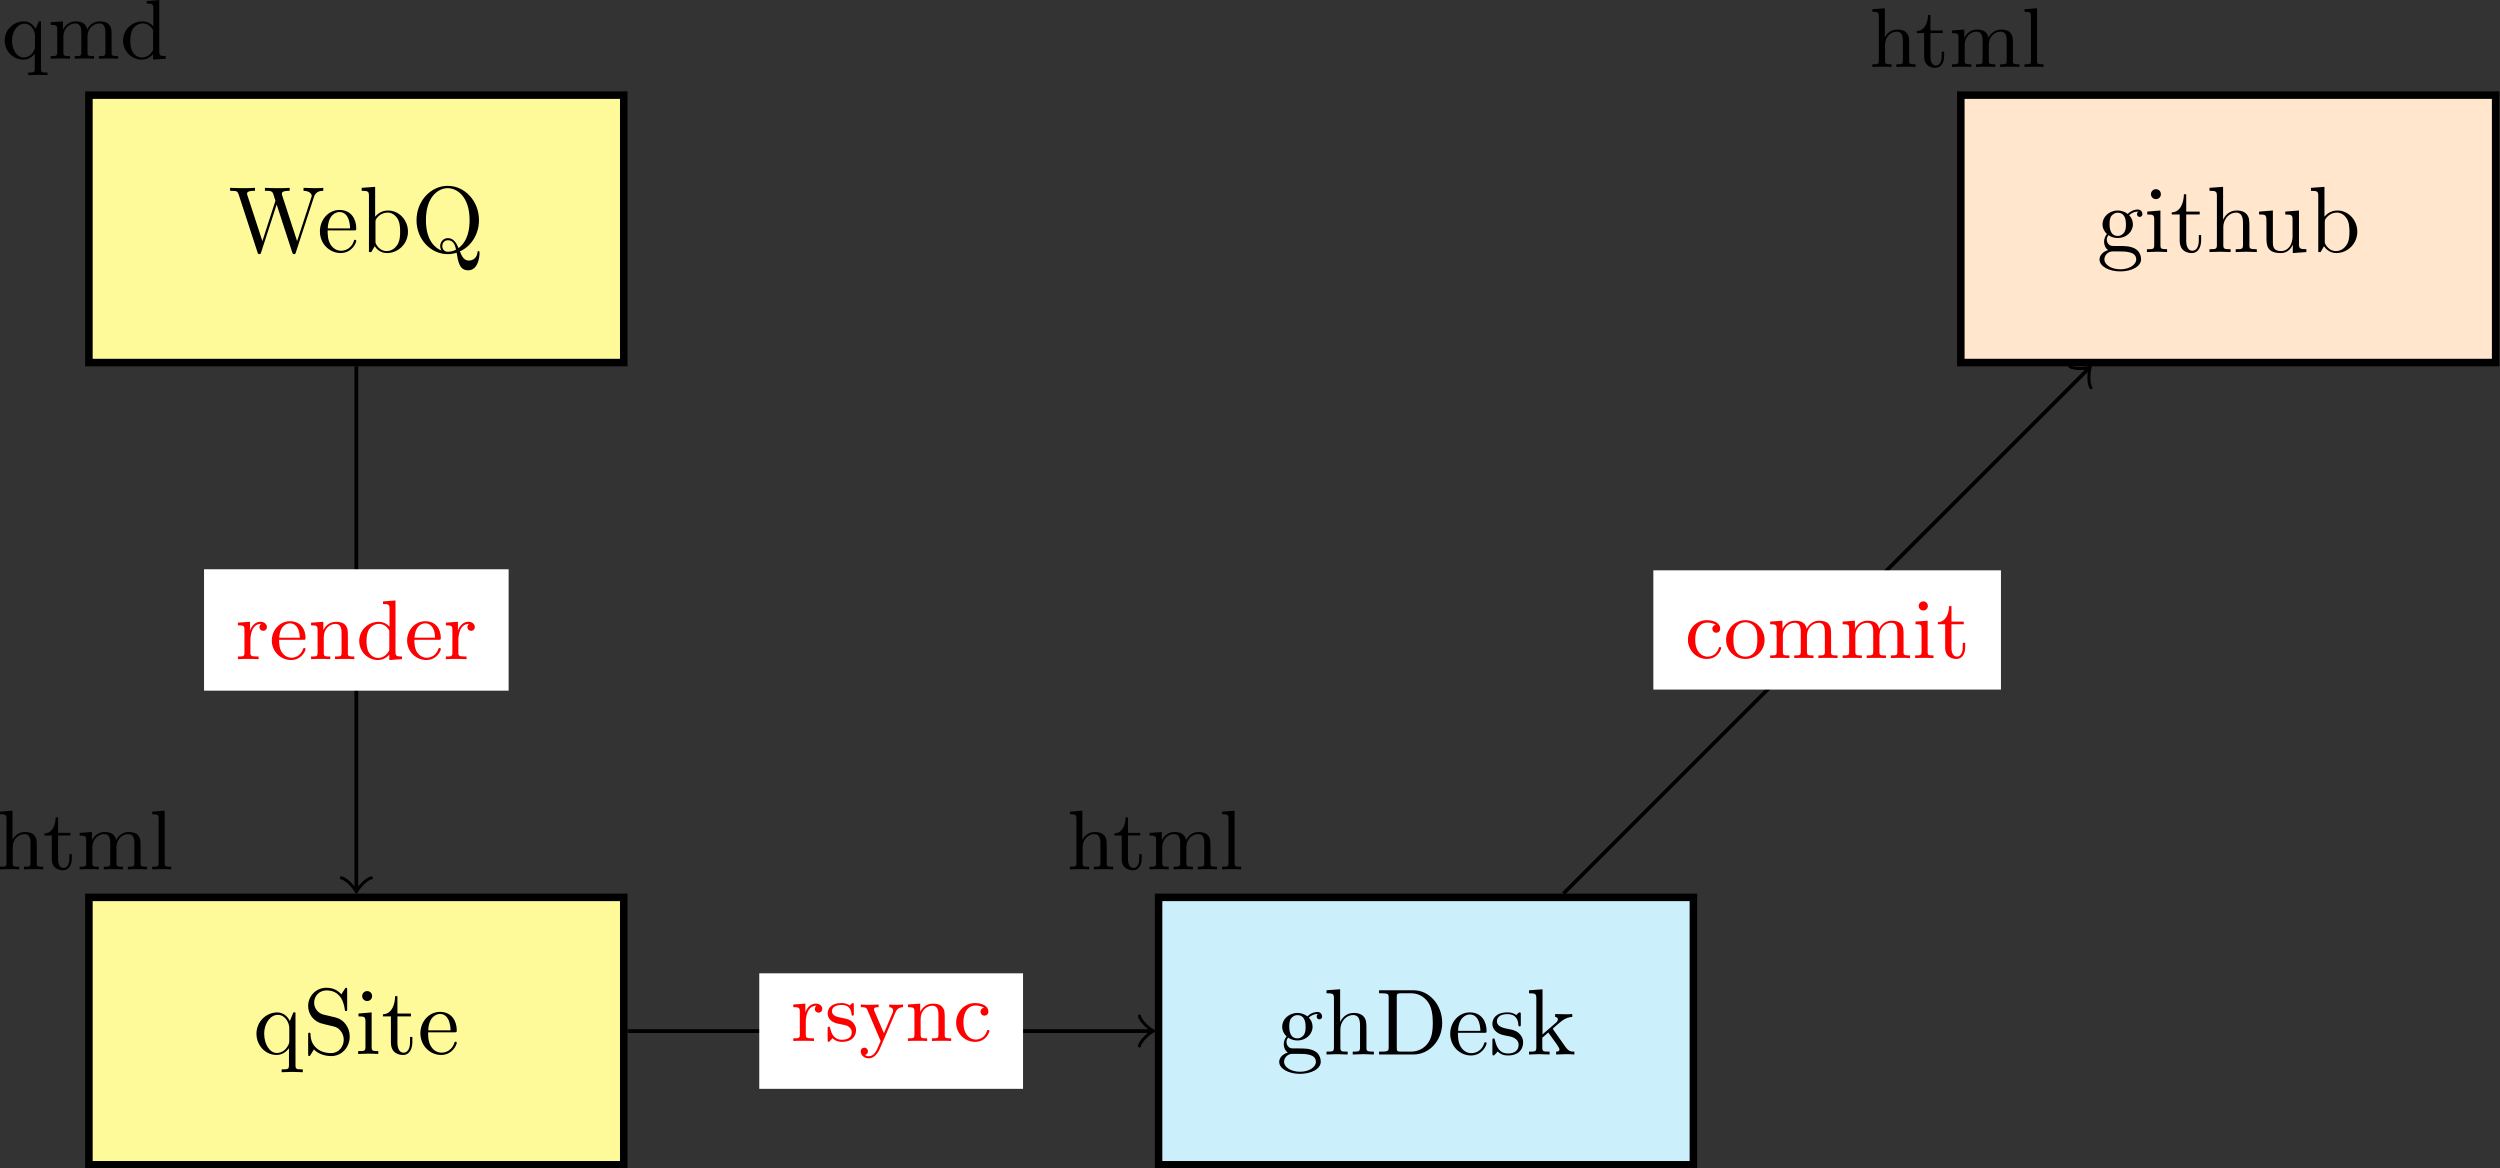 <?xml version="1.0" encoding="UTF-8" standalone="no"?>
<!-- Created with Inkscape (http://www.inkscape.org/) -->

<svg
   version="1.1"
   id="svg1"
   width="353.257"
   height="165.11"
   viewBox="0 0 353.257 165.11"
   xmlns="http://www.w3.org/2000/svg"
   xmlns:svg="http://www.w3.org/2000/svg">
  <rect x="0" y="0" width="353.257" height="165.11" fill="#333333" stroke="none"/>
  <defs
     id="defs1" />
  <g
     id="g1"
     transform="translate(-4.852,-4.434)">
    <path
       id="path1"
       d="m 0,113.387 h 56.694 v 28.347 H 0 Z"
       style="fill:#fffa99;fill-opacity:1;fill-rule:nonzero;stroke:#000000;stroke-width:0.797;stroke-linecap:butt;stroke-linejoin:miter;stroke-miterlimit:10;stroke-dasharray:none;stroke-opacity:1"
       transform="matrix(1.333,0,0,-1.333,17.416,206.808)" />
    <path
       id="path2"
       d="m 9.059,-5.824 c 0.176,-0.574 0.609,-0.668 0.996,-0.668 v -0.316 c -0.305,0.023 -0.609,0.035 -0.914,0.035 -0.281,0 -0.926,-0.023 -1.184,-0.035 v 0.316 c 0.668,0.012 0.867,0.34 0.867,0.527 0,0.059 -0.023,0.141 -0.047,0.199 l -1.5,4.605 -1.594,-4.887 c 0,-0.035 -0.023,-0.094 -0.023,-0.152 0,-0.293 0.574,-0.293 0.832,-0.293 v -0.316 c -0.352,0.035 -1.031,0.035 -1.406,0.035 -0.387,0 -0.809,-0.023 -1.219,-0.035 v 0.316 c 0.562,0 0.773,0 0.891,0.352 l 0.223,0.703 -1.383,4.277 -1.605,-4.91 c -0.012,-0.023 -0.023,-0.094 -0.023,-0.129 0,-0.293 0.586,-0.293 0.844,-0.293 v -0.316 c -0.363,0.035 -1.043,0.035 -1.418,0.035 -0.375,0 -0.809,-0.023 -1.219,-0.035 v 0.316 c 0.75,0 0.785,0.047 0.914,0.41 l 1.992,6.117 c 0.023,0.082 0.059,0.188 0.188,0.188 0.141,0 0.152,-0.07 0.199,-0.199 l 1.641,-5.063 1.652,5.074 c 0.035,0.082 0.059,0.188 0.188,0.188 0.141,0 0.164,-0.07 0.199,-0.199 z m 1.468,3.316 c 0.059,-1.488 0.902,-1.734 1.242,-1.734 1.02,0 1.125,1.348 1.125,1.734 z m -0.012,0.211 h 2.789 c 0.211,0 0.246,0 0.246,-0.211 0,-0.984 -0.539,-1.957 -1.781,-1.957 -1.16,0 -2.074,1.031 -2.074,2.273 0,1.336 1.043,2.297 2.191,2.297 1.219,0 1.664,-1.102 1.664,-1.289 0,-0.105 -0.082,-0.117 -0.129,-0.117 -0.094,0 -0.117,0.059 -0.129,0.141 -0.352,1.02 -1.254,1.02 -1.348,1.02 -0.504,0 -0.902,-0.293 -1.125,-0.668 C 10.515,-1.289 10.515,-1.945 10.515,-2.297 Z m 5.036,-1.453 v -3.164 l -1.43,0.105 v 0.316 c 0.691,0 0.773,0.07 0.773,0.551 V 8.59375e-5 h 0.246 c 0.012,-0.012 0.094,-0.152 0.363,-0.621 0.152,0.234 0.562,0.727 1.301,0.727 1.184,0 2.227,-0.973 2.227,-2.262 0,-1.266 -0.973,-2.25 -2.109,-2.25 -0.785,0 -1.207,0.469 -1.371,0.656 z m 0.035,2.613 v -2.051 c 0,-0.188 0,-0.199 0.105,-0.363 0.387,-0.551 0.938,-0.633 1.172,-0.633 0.457,0 0.809,0.258 1.055,0.633 0.258,0.41 0.281,0.984 0.281,1.395 0,0.363 -0.012,0.961 -0.305,1.406 -0.211,0.316 -0.586,0.645 -1.125,0.645 -0.445,0 -0.809,-0.246 -1.043,-0.609 C 15.587,-0.926 15.587,-0.961 15.587,-1.137 Z m 6.999,0.973 C 22.047,-0.363 20.933,-1.09 20.933,-3.375 c 0,-2.59 1.395,-3.398 2.309,-3.398 0.961,0 2.32,0.855 2.32,3.398 0,0.773 -0.117,2.18 -1.172,2.953 -0.223,-0.551 -0.539,-1.055 -1.125,-1.055 -0.516,0 -0.82,0.434 -0.82,0.844 0,0.27 0.129,0.457 0.141,0.469 z m 1.535,-0.094 c -0.328,0.188 -0.656,0.223 -0.867,0.223 -0.516,0 -0.586,-0.457 -0.586,-0.598 0,-0.293 0.199,-0.621 0.598,-0.621 0.527,0 0.75,0.422 0.855,0.996 z m 0.41,0.188 c 1.184,-0.527 2.027,-1.805 2.027,-3.305 0,-2.039 -1.5,-3.645 -3.316,-3.645 -1.781,0 -3.305,1.594 -3.305,3.645 0,2.016 1.5,3.598 3.316,3.598 0.305,0 0.656,-0.059 0.938,-0.152 0.152,0.949 0.293,1.863 1.219,1.863 1.02,0 1.207,-1.324 1.207,-1.828 0,-0.105 0,-0.211 -0.105,-0.211 -0.094,0 -0.105,0.07 -0.117,0.176 -0.059,0.539 -0.48,0.832 -0.902,0.832 -0.469,0 -0.715,-0.34 -0.961,-0.973 z m 0,0"
       style="fill:#000000;fill-opacity:1;fill-rule:nonzero;stroke:none"
       aria-label="WebQ"
       transform="matrix(1.333,0,0,1.333,37.132,40.051)" />
    <path
       id="path3"
       d="m 3.586,-3.176 c -0.422,-0.703 -0.938,-0.785 -1.242,-0.785 -1.066,0 -2.039,0.855 -2.039,2.039 0,1.137 0.914,2.016 1.969,2.016 0.375,0 0.832,-0.129 1.219,-0.621 V 1.055 c 0,0.41 -0.105,0.41 -0.691,0.41 v 0.27 c 0.422,-0.012 0.586,-0.023 1.02,-0.023 0.434,0 0.551,0.012 1.02,0.023 V 1.465 c -0.586,0 -0.691,0 -0.691,-0.41 v -5.016 H 3.926 Z m -0.07,1.934 c 0,0.164 0,0.199 -0.141,0.445 -0.223,0.387 -0.598,0.668 -1.066,0.668 -0.668,0 -1.23,-0.785 -1.23,-1.793 0,-1.043 0.633,-1.793 1.324,-1.793 0.703,0 1.113,0.75 1.113,1.242 z m 3.012,-1.078 c 0,-0.973 0.703,-1.418 1.242,-1.418 0.492,0 0.656,0.352 0.656,0.973 v 2.074 c 0,0.41 -0.105,0.41 -0.691,0.41 V -1.484375e-4 C 8.156,-0.024 8.32,-0.024 8.754,-0.024 c 0.434,0 0.551,0 1.02,0.023 V -0.281 c -0.586,0 -0.691,0 -0.691,-0.41 V -2.32 c 0,-0.973 0.703,-1.418 1.242,-1.418 0.492,0 0.656,0.352 0.656,0.973 v 2.074 c 0,0.41 -0.105,0.41 -0.691,0.41 V -1.484375e-4 C 10.711,-0.024 10.875,-0.024 11.309,-0.024 c 0.434,0 0.551,0 1.02,0.023 V -0.281 c -0.457,0 -0.68,0 -0.691,-0.27 V -2.274 c 0,-0.785 0,-1.031 -0.293,-1.371 -0.188,-0.211 -0.551,-0.316 -0.961,-0.316 -0.645,0 -1.078,0.375 -1.336,0.855 -0.105,-0.539 -0.469,-0.855 -1.219,-0.855 -0.715,0 -1.148,0.469 -1.348,0.879 v -0.879 l -1.301,0.094 v 0.281 c 0.609,0 0.691,0.059 0.691,0.504 v 2.391 c 0,0.41 -0.105,0.41 -0.691,0.41 V -1.484375e-4 C 5.602,-0.024 5.766,-0.024 6.199,-0.024 c 0.434,0 0.551,0 1.02,0.023 V -0.281 c -0.586,0 -0.691,0 -0.691,-0.41 z m 9.507,1.242 c 0,0.164 0,0.187 -0.141,0.375 -0.281,0.41 -0.691,0.574 -1.043,0.574 -0.387,0 -0.75,-0.211 -0.984,-0.586 -0.234,-0.387 -0.246,-0.914 -0.246,-1.207 0,-0.422 0.047,-0.891 0.281,-1.254 0.199,-0.281 0.562,-0.562 1.043,-0.562 0.375,0 0.738,0.188 0.973,0.527 0.117,0.141 0.117,0.152 0.117,0.328 z m 0.023,-2.355 c -0.047,-0.059 -0.445,-0.527 -1.148,-0.527 -1.102,0 -2.062,0.879 -2.062,2.039 0,1.113 0.902,2.016 1.969,2.016 0.645,0 1.055,-0.375 1.219,-0.574 V 0.094 L 17.382,-1.484375e-4 V -0.281 c -0.609,0 -0.691,-0.059 -0.691,-0.504 V -6.223 l -1.324,0.105 v 0.27 c 0.609,0 0.691,0.07 0.691,0.504 z m 0,0"
       style="fill:#000000;fill-opacity:1;fill-rule:nonzero;stroke:none"
       aria-label="qmd"
       transform="matrix(1.333,0,0,1.333,5.109,12.731)" />
    <path
       id="path4"
       d="M 0,28.347 H 56.694 V 56.694 H 0 Z"
       style="fill:#fffa99;fill-opacity:1;fill-rule:nonzero;stroke:#000000;stroke-width:0.797;stroke-linecap:butt;stroke-linejoin:miter;stroke-miterlimit:10;stroke-dasharray:none;stroke-opacity:1"
       transform="matrix(1.333,0,0,-1.333,17.416,206.808)" />
    <path
       id="path5"
       d="M 3.785,-0.609 V 1.172 c 0,0.457 -0.105,0.457 -0.773,0.457 v 0.305 c 0.34,-0.012 0.855,-0.035 1.113,-0.035 0.27,0 0.773,0.023 1.125,0.035 V 1.629 c -0.668,0 -0.773,0 -0.773,-0.457 v -5.578 H 4.253 l -0.375,0.914 c -0.129,-0.281 -0.539,-0.914 -1.336,-0.914 -1.16,0 -2.203,0.973 -2.203,2.262 0,1.242 0.961,2.25 2.121,2.25 0.691,0 1.102,-0.422 1.324,-0.715 z m 0.035,-2.145 v 1.395 c 0,0.328 -0.188,0.598 -0.398,0.844 -0.129,0.141 -0.457,0.41 -0.926,0.41 -0.727,0 -1.336,-0.891 -1.336,-2.039 0,-1.184 0.703,-2.004 1.441,-2.004 0.797,0 1.219,0.855 1.219,1.395 z M 8.739,-3.867 7.461,-4.171 c -0.621,-0.152 -1.008,-0.691 -1.008,-1.266 0,-0.703 0.539,-1.301 1.312,-1.301 1.664,0 1.887,1.629 1.945,2.074 0.012,0.059 0.012,0.117 0.117,0.117 0.129,0 0.129,-0.047 0.129,-0.234 v -2.004 c 0,-0.164 0,-0.234 -0.105,-0.234 -0.07,0 -0.082,0.012 -0.152,0.129 l -0.352,0.562 c -0.293,-0.281 -0.703,-0.691 -1.594,-0.691 -1.102,0 -1.934,0.879 -1.934,1.934 0,0.82 0.527,1.547 1.301,1.816 0.105,0.047 0.621,0.164 1.312,0.328 0.27,0.07 0.574,0.141 0.844,0.516 0.211,0.258 0.316,0.586 0.316,0.914 0,0.703 -0.504,1.418 -1.336,1.418 -0.293,0 -1.043,-0.047 -1.57,-0.539 C 6.102,-1.16 6.079,-1.804 6.067,-2.156 c -0.012,-0.105 -0.094,-0.105 -0.117,-0.105 -0.129,0 -0.129,0.07 -0.129,0.246 v 1.992 c 0,0.176 0,0.246 0.105,0.246 0.07,0 0.082,-0.023 0.152,-0.129 0,-0.012 0.023,-0.047 0.352,-0.574 0.316,0.34 0.949,0.703 1.84,0.703 1.16,0 1.957,-0.984 1.957,-2.074 0,-0.996 -0.656,-1.816 -1.488,-2.016 z m 3.812,-0.539 -1.395,0.117 v 0.305 c 0.656,0 0.738,0.059 0.738,0.551 v 2.672 c 0,0.457 -0.105,0.457 -0.773,0.457 V 4.609375e-4 C 11.437,-0.011 11.976,-0.035 12.222,-0.035 c 0.34,0 0.691,0.023 1.031,0.035 V -0.304 c -0.656,0 -0.703,-0.059 -0.703,-0.445 z m 0.047,-1.734 c 0,-0.316 -0.246,-0.527 -0.527,-0.527 -0.316,0 -0.527,0.27 -0.527,0.527 0,0.27 0.211,0.527 0.527,0.527 0.281,0 0.527,-0.199 0.527,-0.527 z m 2.687,2.156 h 1.43 V -4.289 H 15.284 V -6.128 H 15.038 c -0.012,0.82 -0.316,1.887 -1.289,1.922 v 0.223 h 0.844 v 2.754 c 0,1.219 0.926,1.336 1.289,1.336 0.703,0 0.984,-0.703 0.984,-1.336 v -0.574 h -0.246 v 0.551 c 0,0.738 -0.305,1.113 -0.668,1.113 -0.668,0 -0.668,-0.902 -0.668,-1.078 z m 3.264,1.477 c 0.059,-1.488 0.902,-1.734 1.242,-1.734 1.02,0 1.125,1.348 1.125,1.734 z m -0.012,0.211 h 2.789 c 0.211,0 0.246,0 0.246,-0.211 0,-0.984 -0.539,-1.957 -1.781,-1.957 -1.16,0 -2.074,1.031 -2.074,2.273 0,1.336 1.043,2.297 2.191,2.297 1.219,0 1.664,-1.102 1.664,-1.289 0,-0.105 -0.082,-0.117 -0.129,-0.117 -0.094,0 -0.117,0.059 -0.129,0.141 -0.352,1.02 -1.254,1.02 -1.348,1.02 -0.504,0 -0.902,-0.293 -1.125,-0.668 C 18.536,-1.289 18.536,-1.945 18.536,-2.296 Z m 0,0"
       style="fill:#000000;fill-opacity:1;fill-rule:nonzero;stroke:none"
       aria-label="qSite"
       transform="matrix(1.333,0,0,1.333,40.637,153.363)" />
    <path
       id="path6"
       d="m 1.642,-6.224 -1.324,0.105 v 0.27 c 0.609,0 0.691,0.07 0.691,0.504 v 4.652 c 0,0.41 -0.105,0.41 -0.691,0.41 V -9.921875e-4 C 0.74,-0.024 0.904,-0.024 1.337,-0.024 c 0.434,0 0.551,0 1.02,0.023 V -0.282 c -0.586,0 -0.691,0 -0.691,-0.41 V -2.321 c 0,-0.949 0.68,-1.418 1.242,-1.418 0.527,0 0.645,0.434 0.645,0.973 v 2.074 c 0,0.41 -0.094,0.41 -0.691,0.41 V -9.921875e-4 C 3.283,-0.024 3.458,-0.024 3.88,-0.024 c 0.434,0 0.551,0 1.02,0.023 V -0.282 c -0.457,0 -0.68,0 -0.68,-0.27 V -2.274 c 0,-0.75 0,-1.008 -0.258,-1.324 -0.199,-0.246 -0.551,-0.363 -0.996,-0.363 -0.598,0 -1.043,0.316 -1.312,0.809 h -0.012 z m 6.135,2.637 v -0.281 H 6.476 v -1.641 H 6.218 c 0,0.75 -0.316,1.676 -1.184,1.699 v 0.223 h 0.773 v 2.473 c 0,1.008 0.727,1.207 1.207,1.207 0.598,0 0.914,-0.574 0.914,-1.207 V -1.618 H 7.671 v 0.48 c 0,0.656 -0.281,0.984 -0.598,0.984 -0.598,0 -0.598,-0.785 -0.598,-0.949 v -2.484 z m 2.332,1.266 c 0,-0.973 0.703,-1.418 1.242,-1.418 0.492,0 0.656,0.352 0.656,0.973 v 2.074 c 0,0.41 -0.105,0.41 -0.691,0.41 V -9.921875e-4 C 11.738,-0.024 11.902,-0.024 12.335,-0.024 c 0.434,0 0.551,0 1.02,0.023 V -0.282 c -0.586,0 -0.691,0 -0.691,-0.41 V -2.321 c 0,-0.973 0.703,-1.418 1.242,-1.418 0.492,0 0.656,0.352 0.656,0.973 v 2.074 c 0,0.41 -0.105,0.41 -0.691,0.41 V -9.921875e-4 C 14.292,-0.024 14.456,-0.024 14.89,-0.024 c 0.434,0 0.551,0 1.02,0.023 V -0.282 c -0.457,0 -0.68,0 -0.691,-0.27 V -2.274 c 0,-0.785 0,-1.031 -0.293,-1.371 -0.188,-0.211 -0.551,-0.316 -0.961,-0.316 -0.645,0 -1.078,0.375 -1.336,0.855 -0.105,-0.539 -0.469,-0.855 -1.219,-0.855 -0.715,0 -1.148,0.469 -1.348,0.879 v -0.879 l -1.301,0.094 v 0.281 c 0.609,0 0.691,0.059 0.691,0.504 v 2.391 c 0,0.41 -0.105,0.41 -0.691,0.41 V -9.921875e-4 C 9.183,-0.024 9.347,-0.024 9.781,-0.024 c 0.434,0 0.551,0 1.02,0.023 V -0.282 c -0.586,0 -0.691,0 -0.691,-0.41 z m 7.667,-3.902 -1.324,0.105 v 0.27 c 0.609,0 0.68,0.07 0.68,0.504 v 4.652 c 0,0.41 -0.094,0.41 -0.68,0.41 V -9.921875e-4 C 16.862,-0.024 17.037,-0.024 17.448,-0.024 c 0.422,0 0.574,0 1.02,0.023 V -0.282 c -0.598,0 -0.691,0 -0.691,-0.41 z m 0,0"
       style="fill:#000000;fill-opacity:1;fill-rule:nonzero;stroke:none"
       aria-label="html"
       transform="matrix(1.333,0,0,1.333,4.428,127.279)" />
    <path
       id="path7"
       d="M 28.347,112.989 V 57.55"
       style="fill:none;stroke:#000000;stroke-width:0.399;stroke-linecap:butt;stroke-linejoin:miter;stroke-miterlimit:10;stroke-dasharray:none;stroke-opacity:1"
       transform="matrix(1.333,0,0,-1.333,17.416,206.808)" />
    <path
       id="path8"
       d="M -1.196,1.594 C -1.096,0.996 0,0.1 0.299,0 0,-0.1 -1.096,-0.996 -1.196,-1.594"
       style="fill:none;stroke:#000000;stroke-width:0.319;stroke-linecap:round;stroke-linejoin:round;stroke-miterlimit:10;stroke-dasharray:none;stroke-opacity:1"
       transform="matrix(0,1.333,1.333,0,55.212,130.074)" />
    <path
       id="path9"
       d="M 12.203,78.606 H 44.491 V 91.474 H 12.203 Z"
       style="fill:#ffffff;fill-opacity:1;fill-rule:nonzero;stroke:none"
       transform="matrix(1.333,0,0,-1.333,17.416,206.808)" />
    <path
       id="path10"
       d="m 1.594,-2.05 c 0,-0.375 0.105,-1.688 1.125,-1.688 v 0.012 c -0.023,0.012 -0.164,0.117 -0.164,0.328 0,0.246 0.188,0.398 0.398,0.398 0.188,0 0.387,-0.141 0.387,-0.41 0,-0.281 -0.27,-0.551 -0.668,-0.551 -0.539,0 -0.914,0.375 -1.125,0.926 v -0.926 l -1.277,0.094 v 0.281 c 0.609,0 0.691,0.059 0.691,0.504 v 2.391 c 0,0.41 -0.105,0.41 -0.691,0.41 V 6.640625e-4 C 0.738,-0.023 0.855,-0.023 1.312,-0.023 c 0.363,0 0.574,0 1.148,0.023 V -0.281 h -0.188 c -0.656,0 -0.68,-0.094 -0.68,-0.422 z m 5.596,0 c 0.199,0 0.246,0 0.246,-0.188 0,-0.926 -0.504,-1.781 -1.652,-1.781 -1.078,0 -1.922,0.938 -1.922,2.051 0,1.172 0.949,2.062 2.039,2.062 1.09,0 1.535,-0.949 1.535,-1.16 0,-0.059 -0.047,-0.117 -0.129,-0.117 -0.094,0 -0.117,0.059 -0.129,0.094 -0.305,0.914 -1.102,0.938 -1.23,0.938 -0.434,0 -0.797,-0.246 -1.008,-0.551 C 4.646,-1.136 4.635,-1.675 4.635,-2.05 Z M 4.646,-2.273 c 0.082,-1.371 0.879,-1.523 1.137,-1.523 0.492,0 1.031,0.387 1.043,1.523 z m 4.723,-0.047 c 0,-0.949 0.68,-1.418 1.242,-1.418 0.527,0 0.645,0.434 0.645,0.973 v 2.074 c 0,0.41 -0.094,0.41 -0.691,0.41 V 6.640625e-4 C 10.986,-0.023 11.162,-0.023 11.584,-0.023 c 0.434,0 0.551,0 1.02,0.023 V -0.281 c -0.457,0 -0.68,0 -0.68,-0.27 V -2.273 c 0,-0.75 0,-1.008 -0.258,-1.324 -0.199,-0.246 -0.551,-0.363 -0.996,-0.363 -0.832,0 -1.219,0.621 -1.348,0.867 v -0.867 l -1.301,0.094 v 0.281 c 0.609,0 0.691,0.059 0.691,0.504 v 2.391 c 0,0.41 -0.105,0.41 -0.691,0.41 V 6.640625e-4 C 8.443,-0.023 8.607,-0.023 9.041,-0.023 c 0.434,0 0.551,0 1.02,0.023 V -0.281 c -0.586,0 -0.691,0 -0.691,-0.41 z m 6.946,1.242 c 0,0.164 0,0.187 -0.141,0.375 -0.281,0.41 -0.691,0.574 -1.043,0.574 -0.387,0 -0.75,-0.211 -0.984,-0.586 -0.234,-0.387 -0.246,-0.914 -0.246,-1.207 0,-0.422 0.047,-0.891 0.281,-1.254 0.199,-0.281 0.562,-0.562 1.043,-0.562 0.375,0 0.738,0.188 0.973,0.527 0.117,0.141 0.117,0.152 0.117,0.328 z m 0.023,-2.355 c -0.047,-0.059 -0.445,-0.527 -1.148,-0.527 -1.102,0 -2.062,0.879 -2.062,2.039 0,1.113 0.902,2.016 1.969,2.016 0.645,0 1.055,-0.375 1.219,-0.574 V 0.094 L 17.663,6.640625e-4 V -0.281 c -0.609,0 -0.691,-0.059 -0.691,-0.504 V -6.222 l -1.324,0.105 v 0.27 c 0.609,0 0.691,0.07 0.691,0.504 z m 5.191,1.383 c 0.199,0 0.246,0 0.246,-0.188 0,-0.926 -0.504,-1.781 -1.652,-1.781 -1.078,0 -1.922,0.938 -1.922,2.051 0,1.172 0.949,2.062 2.039,2.062 1.09,0 1.535,-0.949 1.535,-1.16 0,-0.059 -0.047,-0.117 -0.129,-0.117 -0.094,0 -0.117,0.059 -0.129,0.094 -0.305,0.914 -1.102,0.938 -1.23,0.938 -0.434,0 -0.797,-0.246 -1.008,-0.551 -0.293,-0.434 -0.305,-0.973 -0.305,-1.348 z m -2.543,-0.223 c 0.082,-1.371 0.879,-1.523 1.137,-1.523 0.492,0 1.031,0.387 1.043,1.523 z m 4.649,0.223 c 0,-0.375 0.105,-1.688 1.125,-1.688 v 0.012 c -0.023,0.012 -0.164,0.117 -0.164,0.328 0,0.246 0.188,0.398 0.398,0.398 0.188,0 0.387,-0.141 0.387,-0.41 0,-0.281 -0.27,-0.551 -0.668,-0.551 -0.539,0 -0.914,0.375 -1.125,0.926 v -0.926 l -1.277,0.094 v 0.281 c 0.609,0 0.691,0.059 0.691,0.504 v 2.391 c 0,0.41 -0.105,0.41 -0.691,0.41 V 6.640625e-4 C 22.781,-0.023 22.898,-0.023 23.355,-0.023 c 0.363,0 0.574,0 1.148,0.023 V -0.281 h -0.188 c -0.656,0 -0.68,-0.094 -0.68,-0.422 z m 0,0"
       style="fill:#ff0000;fill-opacity:1;fill-rule:nonzero;stroke:none"
       aria-label="render"
       transform="matrix(1.333,0,0,1.333,38.113,97.573)" />
    <path
       id="path11"
       d="m 113.387,28.347 h 56.694 v 28.347 h -56.694 z"
       style="fill:#cceffc;fill-opacity:1;fill-rule:nonzero;stroke:#000000;stroke-width:0.797;stroke-linecap:butt;stroke-linejoin:miter;stroke-miterlimit:10;stroke-dasharray:none;stroke-opacity:1"
       transform="matrix(1.333,0,0,-1.333,17.416,206.808)" />
    <path
       id="path12"
       d="m 2.214,-1.71 c -0.867,0 -0.867,-0.996 -0.867,-1.23 0,-0.27 0.012,-0.586 0.152,-0.832 C 1.581,-3.889 1.815,-4.171 2.214,-4.171 c 0.867,0 0.867,0.996 0.867,1.219 0,0.27 -0.012,0.598 -0.164,0.844 -0.082,0.117 -0.305,0.398 -0.703,0.398 z m -1.16,0.387 c 0,-0.035 0,-0.27 0.176,-0.469 0.387,0.281 0.797,0.305 0.984,0.305 0.926,0 1.605,-0.68 1.605,-1.453 0,-0.363 -0.152,-0.738 -0.398,-0.961 0.352,-0.34 0.715,-0.387 0.891,-0.387 0.023,0 0.07,0 0.105,0 -0.117,0.047 -0.164,0.152 -0.164,0.27 0,0.176 0.129,0.293 0.293,0.293 0.094,0 0.281,-0.07 0.281,-0.293 0,-0.176 -0.117,-0.492 -0.504,-0.492 -0.199,0 -0.633,0.059 -1.055,0.469 -0.422,-0.328 -0.844,-0.363 -1.055,-0.363 -0.926,0 -1.617,0.691 -1.617,1.453 0,0.445 0.223,0.82 0.469,1.031 -0.129,0.152 -0.305,0.48 -0.305,0.82 0,0.316 0.129,0.691 0.434,0.891 -0.598,0.176 -0.914,0.598 -0.914,0.996 0,0.715 0.984,1.266 2.203,1.266 1.172,0 2.203,-0.504 2.203,-1.289 0,-0.34 -0.141,-0.855 -0.645,-1.125 -0.527,-0.281 -1.102,-0.281 -1.711,-0.281 -0.246,0 -0.68,0 -0.75,-0.012 C 1.264,-0.702 1.054,-1.007 1.054,-1.323 Z M 2.495,1.829 c -1.008,0 -1.699,-0.516 -1.699,-1.043 0,-0.457 0.375,-0.82 0.82,-0.855 h 0.586 c 0.855,0 1.969,0 1.969,0.855 0,0.539 -0.703,1.043 -1.676,1.043 z m 3.589,-2.59 c 0,0.457 -0.117,0.457 -0.785,0.457 V 0.001 c 0.352,-0.012 0.855,-0.035 1.125,-0.035 0.258,0 0.785,0.023 1.113,0.035 v -0.305 c -0.656,0 -0.773,0 -0.773,-0.457 V -2.589 c 0,-1.031 0.715,-1.594 1.348,-1.594 0.621,0 0.738,0.539 0.738,1.102 v 2.32 C 8.849,-0.304 8.732,-0.304 8.076,-0.304 V 0.001 c 0.34,-0.012 0.855,-0.035 1.125,-0.035 0.258,0 0.773,0.023 1.113,0.035 v -0.305 c -0.516,0 -0.773,0 -0.785,-0.305 v -1.898 c 0,-0.855 0,-1.172 -0.305,-1.523 -0.141,-0.176 -0.469,-0.375 -1.043,-0.375 -0.844,0 -1.277,0.598 -1.441,0.984 v -3.492 l -1.441,0.105 v 0.316 c 0.703,0 0.785,0.07 0.785,0.551 z M 10.868,-6.807 v 0.316 h 0.234 c 0.773,0 0.785,0.105 0.785,0.469 v 5.25 c 0,0.352 -0.012,0.469 -0.785,0.469 H 10.868 V 0.001 h 3.645 c 1.676,0 3.047,-1.477 3.047,-3.352 0,-1.887 -1.348,-3.457 -3.047,-3.457 z m 2.367,6.504 c -0.469,0 -0.492,-0.07 -0.492,-0.398 v -5.391 c 0,-0.328 0.023,-0.398 0.492,-0.398 h 0.996 c 0.621,0 1.301,0.211 1.816,0.926 0.422,0.586 0.516,1.441 0.516,2.215 0,1.113 -0.188,1.711 -0.551,2.191 -0.199,0.27 -0.762,0.855 -1.77,0.855 z m 6.006,-2.203 c 0.059,-1.488 0.902,-1.734 1.242,-1.734 1.02,0 1.125,1.348 1.125,1.734 z M 19.229,-2.296 h 2.789 c 0.211,0 0.246,0 0.246,-0.211 0,-0.984 -0.539,-1.957 -1.781,-1.957 -1.16,0 -2.074,1.031 -2.074,2.273 0,1.336 1.043,2.297 2.191,2.297 1.219,0 1.664,-1.102 1.664,-1.289 0,-0.105 -0.082,-0.117 -0.129,-0.117 -0.094,0 -0.117,0.059 -0.129,0.141 C 21.655,-0.14 20.753,-0.14 20.659,-0.14 c -0.504,0 -0.902,-0.293 -1.125,-0.668 C 19.229,-1.288 19.229,-1.944 19.229,-2.296 Z m 5.399,0.363 c 0.223,0.035 1.031,0.199 1.031,0.914 0,0.516 -0.352,0.914 -1.125,0.914 -0.832,0 -1.195,-0.574 -1.383,-1.418 -0.035,-0.129 -0.035,-0.176 -0.141,-0.176 -0.129,0 -0.129,0.07 -0.129,0.258 v 1.312 c 0,0.164 0,0.234 0.105,0.234 0.059,0 0.07,0 0.258,-0.199 0.012,-0.012 0.012,-0.035 0.199,-0.223 0.434,0.422 0.879,0.422 1.09,0.422 1.148,0 1.605,-0.668 1.605,-1.383 0,-0.527 -0.293,-0.82 -0.422,-0.949 -0.328,-0.316 -0.715,-0.398 -1.137,-0.469 -0.551,-0.117 -1.219,-0.246 -1.219,-0.82 0,-0.352 0.258,-0.762 1.113,-0.762 1.102,0 1.148,0.902 1.172,1.207 0,0.094 0.094,0.094 0.117,0.094 0.129,0 0.129,-0.047 0.129,-0.246 V -4.218 c 0,-0.176 0,-0.246 -0.117,-0.246 -0.047,0 -0.07,0 -0.199,0.117 -0.023,0.047 -0.129,0.129 -0.164,0.164 -0.375,-0.281 -0.785,-0.281 -0.938,-0.281 -1.219,0 -1.594,0.668 -1.594,1.23 0,0.34 0.164,0.621 0.434,0.844 0.316,0.258 0.598,0.316 1.312,0.457 z m 2.909,1.172 c 0,0.457 -0.105,0.457 -0.773,0.457 V 0.001 c 0.328,-0.012 0.797,-0.035 1.078,-0.035 0.305,0 0.703,0.012 1.102,0.035 v -0.305 c -0.668,0 -0.773,0 -0.773,-0.457 V -1.78 l 0.633,-0.551 c 0.773,1.055 1.184,1.617 1.184,1.793 0,0.188 -0.164,0.234 -0.352,0.234 V 0.001 c 0.27,-0.012 0.867,-0.035 1.066,-0.035 0.293,0 0.586,0.012 0.867,0.035 v -0.305 c -0.363,0 -0.586,0 -0.961,-0.527 L 29.343,-2.624 c -0.012,-0.012 -0.059,-0.07 -0.059,-0.105 0,-0.035 0.703,-0.633 0.809,-0.715 0.621,-0.504 1.043,-0.527 1.254,-0.539 V -4.288 C 31.054,-4.264 30.925,-4.264 30.643,-4.264 c -0.352,0 -0.973,-0.023 -1.113,-0.023 v 0.305 c 0.188,0.012 0.293,0.117 0.293,0.246 0,0.199 -0.141,0.316 -0.223,0.387 l -1.406,1.219 v -4.781 l -1.43,0.105 v 0.316 c 0.691,0 0.773,0.07 0.773,0.551 z m 0,0"
       style="fill:#000000;fill-opacity:1;fill-rule:nonzero;stroke:none"
       aria-label="ghDesk"
       transform="matrix(1.333,0,0,1.333,185.232,153.436)" />
    <path
       id="path13"
       d="m 1.642,-6.224 -1.324,0.105 v 0.27 c 0.609,0 0.691,0.07 0.691,0.504 v 4.652 c 0,0.41 -0.105,0.41 -0.691,0.41 V -9.921875e-4 C 0.739,-0.024 0.903,-0.024 1.337,-0.024 c 0.434,0 0.551,0 1.02,0.023 V -0.282 c -0.586,0 -0.691,0 -0.691,-0.41 V -2.321 c 0,-0.949 0.68,-1.418 1.242,-1.418 0.527,0 0.645,0.434 0.645,0.973 v 2.074 c 0,0.41 -0.094,0.41 -0.691,0.41 V -9.921875e-4 C 3.282,-0.024 3.458,-0.024 3.88,-0.024 c 0.434,0 0.551,0 1.02,0.023 V -0.282 c -0.457,0 -0.68,0 -0.68,-0.27 V -2.274 c 0,-0.75 0,-1.008 -0.258,-1.324 C 3.763,-3.845 3.411,-3.962 2.966,-3.962 c -0.598,0 -1.043,0.316 -1.312,0.809 H 1.642 Z m 6.135,2.637 v -0.281 H 6.476 v -1.641 H 6.218 c 0,0.75 -0.316,1.676 -1.184,1.699 v 0.223 h 0.773 v 2.473 c 0,1.008 0.727,1.207 1.207,1.207 0.598,0 0.914,-0.574 0.914,-1.207 V -1.618 H 7.671 v 0.48 c 0,0.656 -0.281,0.984 -0.598,0.984 -0.598,0 -0.598,-0.785 -0.598,-0.949 v -2.484 z m 2.332,1.266 c 0,-0.973 0.703,-1.418 1.242,-1.418 0.492,0 0.656,0.352 0.656,0.973 v 2.074 c 0,0.41 -0.105,0.41 -0.691,0.41 V -9.921875e-4 C 11.737,-0.024 11.901,-0.024 12.335,-0.024 c 0.434,0 0.551,0 1.02,0.023 V -0.282 c -0.586,0 -0.691,0 -0.691,-0.41 V -2.321 c 0,-0.973 0.703,-1.418 1.242,-1.418 0.492,0 0.656,0.352 0.656,0.973 v 2.074 c 0,0.41 -0.105,0.41 -0.691,0.41 V -9.921875e-4 C 14.292,-0.024 14.456,-0.024 14.89,-0.024 c 0.434,0 0.551,0 1.02,0.023 V -0.282 c -0.457,0 -0.68,0 -0.691,-0.27 V -2.274 c 0,-0.785 0,-1.031 -0.293,-1.371 -0.188,-0.211 -0.551,-0.316 -0.961,-0.316 -0.645,0 -1.078,0.375 -1.336,0.855 -0.105,-0.539 -0.469,-0.855 -1.219,-0.855 -0.715,0 -1.148,0.469 -1.348,0.879 v -0.879 l -1.301,0.094 v 0.281 c 0.609,0 0.691,0.059 0.691,0.504 v 2.391 c 0,0.41 -0.105,0.41 -0.691,0.41 V -9.921875e-4 C 9.183,-0.024 9.347,-0.024 9.78,-0.024 c 0.434,0 0.551,0 1.02,0.023 V -0.282 c -0.586,0 -0.691,0 -0.691,-0.41 z m 7.667,-3.902 -1.324,0.105 v 0.27 c 0.609,0 0.68,0.07 0.68,0.504 v 4.652 c 0,0.41 -0.094,0.41 -0.68,0.41 V -9.921875e-4 C 16.861,-0.024 17.037,-0.024 17.447,-0.024 c 0.422,0 0.574,0 1.02,0.023 V -0.282 c -0.598,0 -0.691,0 -0.691,-0.41 z m 0,0"
       style="fill:#000000;fill-opacity:1;fill-rule:nonzero;stroke:none"
       aria-label="html"
       transform="matrix(1.333,0,0,1.333,155.608,127.279)" />
    <path
       id="path14"
       d="m 57.092,42.52 h 55.438"
       style="fill:none;stroke:#000000;stroke-width:0.399;stroke-linecap:butt;stroke-linejoin:miter;stroke-miterlimit:10;stroke-dasharray:none;stroke-opacity:1"
       transform="matrix(1.333,0,0,-1.333,17.416,206.808)" />
    <path
       id="path15"
       d="M -1.196,1.594 C -1.096,0.996 0,0.1 0.299,0 0,-0.1 -1.096,-0.996 -1.196,-1.594"
       style="fill:none;stroke:#000000;stroke-width:0.319;stroke-linecap:round;stroke-linejoin:round;stroke-miterlimit:10;stroke-dasharray:none;stroke-opacity:1"
       transform="matrix(1.333,0,0,-1.333,167.457,150.114)" />
    <path
       id="path16"
       d="M 71.06,36.398 H 99.02 V 48.643 H 71.06 Z"
       style="fill:#ffffff;fill-opacity:1;fill-rule:nonzero;stroke:none"
       transform="matrix(1.333,0,0,-1.333,17.416,206.808)" />
    <path
       id="path17"
       d="m 1.594,-2.05 c 0,-0.375 0.105,-1.688 1.125,-1.688 v 0.012 c -0.023,0.012 -0.164,0.117 -0.164,0.328 0,0.246 0.188,0.398 0.398,0.398 0.188,0 0.387,-0.141 0.387,-0.41 0,-0.281 -0.27,-0.551 -0.668,-0.551 -0.539,0 -0.914,0.375 -1.125,0.926 v -0.926 l -1.277,0.094 v 0.281 c 0.609,0 0.691,0.059 0.691,0.504 v 2.391 c 0,0.41 -0.105,0.41 -0.691,0.41 V 5.078125e-4 C 0.739,-0.023 0.856,-0.023 1.313,-0.023 c 0.363,0 0.574,0 1.148,0.023 V -0.281 h -0.188 c -0.656,0 -0.68,-0.094 -0.68,-0.422 z m 5.092,-1.734 c 0,-0.152 0,-0.234 -0.105,-0.234 -0.047,0 -0.059,0 -0.176,0.105 -0.023,0.023 -0.105,0.105 -0.152,0.152 -0.281,-0.199 -0.562,-0.258 -0.867,-0.258 -1.184,0 -1.477,0.656 -1.477,1.113 0,0.293 0.129,0.527 0.328,0.715 0.305,0.281 0.645,0.34 1.102,0.422 0.457,0.094 0.609,0.117 0.809,0.27 0.094,0.07 0.316,0.246 0.316,0.586 0,0.785 -0.902,0.785 -1.031,0.785 -0.914,0 -1.148,-0.762 -1.254,-1.242 -0.023,-0.094 -0.035,-0.141 -0.141,-0.141 -0.129,0 -0.129,0.07 -0.129,0.234 v 1.148 c 0,0.152 0,0.223 0.105,0.223 0.059,0 0.07,0 0.223,-0.176 0.035,-0.047 0.141,-0.164 0.188,-0.211 0.375,0.363 0.785,0.387 1.008,0.387 1.102,0 1.488,-0.645 1.488,-1.242 0,-0.398 -0.176,-0.645 -0.375,-0.855 -0.305,-0.293 -0.633,-0.352 -1.289,-0.48 -0.234,-0.047 -0.891,-0.164 -0.891,-0.668 0,-0.293 0.211,-0.668 1.02,-0.668 0.973,0 1.031,0.75 1.055,0.973 0.012,0.105 0.012,0.164 0.117,0.164 0.129,0 0.129,-0.07 0.129,-0.234 z m 2.183,0.621 c -0.047,-0.129 -0.047,-0.176 -0.047,-0.188 0,-0.234 0.305,-0.234 0.492,-0.234 v -0.281 c -0.445,0.023 -0.621,0.035 -0.996,0.035 -0.023,0 -0.539,0 -0.891,-0.035 v 0.281 c 0.398,0 0.574,0.023 0.68,0.258 L 9.525,5.078125e-4 9.302,0.528 C 9.103,1.008 8.845,1.618 8.259,1.618 c -0.223,0 -0.375,-0.117 -0.398,-0.141 0.07,-0.012 0.316,-0.082 0.316,-0.387 0,-0.234 -0.164,-0.375 -0.375,-0.375 -0.223,0 -0.387,0.141 -0.387,0.387 0,0.41 0.375,0.738 0.844,0.738 0.586,0 0.973,-0.527 1.184,-1.02 L 11.072,-2.964 c 0.094,-0.234 0.258,-0.598 0.832,-0.621 v -0.281 c -0.293,0.035 -0.562,0.035 -0.68,0.035 -0.258,0 -0.527,-0.012 -0.785,-0.035 v 0.281 c 0.41,0.023 0.41,0.34 0.41,0.375 0,0.105 -0.035,0.188 -0.07,0.258 l -0.902,2.133 z m 4.898,0.844 c 0,-0.949 0.68,-1.418 1.242,-1.418 0.527,0 0.645,0.434 0.645,0.973 v 2.074 c 0,0.41 -0.094,0.41 -0.691,0.41 V 5.078125e-4 C 15.384,-0.023 15.56,-0.023 15.982,-0.023 c 0.434,0 0.551,0 1.02,0.023 V -0.281 c -0.457,0 -0.68,0 -0.68,-0.27 V -2.273 c 0,-0.75 0,-1.008 -0.258,-1.324 -0.199,-0.246 -0.551,-0.363 -0.996,-0.363 -0.832,0 -1.219,0.621 -1.348,0.867 v -0.867 l -1.301,0.094 v 0.281 c 0.609,0 0.691,0.059 0.691,0.504 v 2.391 c 0,0.41 -0.105,0.41 -0.691,0.41 V 5.078125e-4 C 12.841,-0.023 13.005,-0.023 13.439,-0.023 c 0.434,0 0.551,0 1.02,0.023 V -0.281 c -0.586,0 -0.691,0 -0.691,-0.41 z m 6.715,-1.207 c -0.188,0.035 -0.363,0.164 -0.363,0.422 0,0.234 0.176,0.422 0.41,0.422 0.234,0 0.422,-0.164 0.422,-0.434 0,-0.562 -0.621,-0.902 -1.418,-0.902 -1.148,0 -2.004,0.961 -2.004,2.086 0,1.148 0.938,2.027 1.992,2.027 1.242,0 1.535,-1.078 1.535,-1.16 0,-0.105 -0.105,-0.105 -0.129,-0.105 -0.094,0 -0.094,0.012 -0.152,0.164 -0.211,0.621 -0.703,0.855 -1.172,0.855 -0.562,0 -1.301,-0.469 -1.301,-1.793 0,-1.395 0.715,-1.816 1.254,-1.816 0.117,0 0.598,0.012 0.926,0.234 z m 0,0"
       style="fill:#ff0000;fill-opacity:1;fill-rule:nonzero;stroke:none"
       aria-label="rsync"
       transform="matrix(1.333,0,0,1.333,116.589,151.527)" />
    <path
       id="path18"
       d="m 198.428,113.387 h 56.694 v 28.347 h -56.694 z"
       style="fill:#ffe6cc;fill-opacity:1;fill-rule:nonzero;stroke:#000000;stroke-width:0.797;stroke-linecap:butt;stroke-linejoin:miter;stroke-miterlimit:10;stroke-dasharray:none;stroke-opacity:1"
       transform="matrix(1.333,0,0,-1.333,17.416,206.808)" />
    <path
       id="path19"
       d="m 2.215,-1.711 c -0.867,0 -0.867,-0.996 -0.867,-1.23 0,-0.27 0.012,-0.586 0.152,-0.832 0.082,-0.117 0.316,-0.398 0.715,-0.398 0.867,0 0.867,0.996 0.867,1.219 0,0.27 -0.012,0.598 -0.164,0.844 -0.082,0.117 -0.305,0.398 -0.703,0.398 z m -1.16,0.387 c 0,-0.035 0,-0.27 0.176,-0.469 0.387,0.281 0.797,0.305 0.984,0.305 0.926,0 1.605,-0.68 1.605,-1.453 0,-0.363 -0.152,-0.738 -0.398,-0.961 0.352,-0.34 0.715,-0.387 0.891,-0.387 0.023,0 0.07,0 0.105,0 -0.117,0.047 -0.164,0.152 -0.164,0.27 0,0.176 0.129,0.293 0.293,0.293 0.094,0 0.281,-0.07 0.281,-0.293 0,-0.176 -0.117,-0.492 -0.504,-0.492 -0.199,0 -0.633,0.059 -1.055,0.469 -0.422,-0.328 -0.844,-0.363 -1.055,-0.363 -0.926,0 -1.617,0.691 -1.617,1.453 0,0.445 0.223,0.82 0.469,1.031 -0.129,0.152 -0.305,0.48 -0.305,0.82 0,0.316 0.129,0.691 0.434,0.891 -0.598,0.176 -0.914,0.598 -0.914,0.996 0,0.715 0.984,1.266 2.203,1.266 1.172,0 2.203,-0.504 2.203,-1.289 0,-0.34 -0.141,-0.855 -0.645,-1.125 -0.527,-0.281 -1.102,-0.281 -1.711,-0.281 -0.246,0 -0.68,0 -0.75,-0.012 C 1.266,-0.703 1.055,-1.008 1.055,-1.324 Z m 1.441,3.152 c -1.008,0 -1.699,-0.516 -1.699,-1.043 0,-0.457 0.375,-0.82 0.82,-0.855 h 0.586 c 0.855,0 1.969,0 1.969,0.855 0,0.539 -0.703,1.043 -1.676,1.043 z m 4.242,-6.234 -1.395,0.117 v 0.305 c 0.656,0 0.738,0.059 0.738,0.551 v 2.672 c 0,0.457 -0.105,0.457 -0.773,0.457 V 8.59375e-5 C 5.625,-0.012 6.164,-0.035 6.411,-0.035 c 0.34,0 0.691,0.023 1.031,0.035 V -0.305 c -0.656,0 -0.703,-0.059 -0.703,-0.445 z m 0.047,-1.734 c 0,-0.316 -0.246,-0.527 -0.527,-0.527 -0.316,0 -0.527,0.27 -0.527,0.527 0,0.27 0.211,0.527 0.527,0.527 0.281,0 0.527,-0.199 0.527,-0.527 z m 2.687,2.156 H 10.902 V -4.289 H 9.472 V -6.129 H 9.226 c -0.012,0.82 -0.316,1.887 -1.289,1.922 v 0.223 h 0.844 v 2.754 c 0,1.219 0.926,1.336 1.289,1.336 0.703,0 0.984,-0.703 0.984,-1.336 v -0.574 h -0.246 v 0.551 c 0,0.738 -0.305,1.113 -0.668,1.113 -0.668,0 -0.668,-0.902 -0.668,-1.078 z m 3.252,3.223 c 0,0.457 -0.117,0.457 -0.785,0.457 V 8.59375e-5 c 0.352,-0.012 0.855,-0.035 1.125,-0.035 0.258,0 0.785,0.023 1.113,0.035 V -0.305 c -0.656,0 -0.773,0 -0.773,-0.457 V -2.59 c 0,-1.031 0.715,-1.594 1.348,-1.594 0.621,0 0.738,0.539 0.738,1.102 v 2.32 c 0,0.457 -0.117,0.457 -0.773,0.457 V 8.59375e-5 c 0.34,-0.012 0.855,-0.035 1.125,-0.035 0.258,0 0.773,0.023 1.113,0.035 V -0.305 c -0.516,0 -0.773,0 -0.785,-0.305 V -2.508 c 0,-0.855 0,-1.172 -0.305,-1.523 -0.141,-0.176 -0.469,-0.375 -1.043,-0.375 -0.844,0 -1.277,0.598 -1.441,0.984 v -3.492 l -1.441,0.105 v 0.316 c 0.703,0 0.785,0.07 0.785,0.551 z m 8.045,-0.023 v 0.891 L 22.21,8.59375e-5 V -0.305 c -0.703,0 -0.785,-0.07 -0.785,-0.562 V -4.406 l -1.453,0.117 v 0.305 c 0.691,0 0.773,0.07 0.773,0.562 v 1.77 c 0,0.867 -0.48,1.547 -1.207,1.547 -0.832,0 -0.879,-0.469 -0.879,-0.996 v -3.305 l -1.465,0.117 v 0.305 c 0.785,0 0.785,0.035 0.785,0.914 v 1.5 c 0,0.773 0,1.676 1.512,1.676 0.551,0 0.996,-0.27 1.277,-0.891 z m 3.357,-2.965 v -3.164 l -1.43,0.105 v 0.316 c 0.691,0 0.773,0.07 0.773,0.551 V 8.59375e-5 h 0.246 C 23.728,-0.012 23.81,-0.152 24.079,-0.621 c 0.152,0.234 0.562,0.727 1.301,0.727 1.184,0 2.227,-0.973 2.227,-2.262 0,-1.266 -0.973,-2.25 -2.109,-2.25 -0.785,0 -1.207,0.469 -1.371,0.656 z m 0.035,2.613 v -2.051 c 0,-0.188 0,-0.199 0.105,-0.363 0.387,-0.551 0.938,-0.633 1.172,-0.633 0.457,0 0.809,0.258 1.055,0.633 0.258,0.41 0.281,0.984 0.281,1.395 0,0.363 -0.012,0.961 -0.305,1.406 -0.211,0.316 -0.586,0.645 -1.125,0.645 -0.445,0 -0.809,-0.246 -1.043,-0.609 -0.141,-0.211 -0.141,-0.246 -0.141,-0.422 z m 0,0"
       style="fill:#000000;fill-opacity:1;fill-rule:nonzero;stroke:none"
       aria-label="github"
       transform="matrix(1.333,0,0,1.333,301.144,40.051)" />
    <path
       id="path20"
       d="m 1.642,-6.224 -1.324,0.105 v 0.27 c 0.609,0 0.691,0.07 0.691,0.504 v 4.652 c 0,0.41 -0.105,0.41 -0.691,0.41 v 0.281 c 0.422,-0.023 0.586,-0.023 1.02,-0.023 0.434,0 0.551,0 1.02,0.023 v -0.281 c -0.586,0 -0.691,0 -0.691,-0.41 v -1.629 c 0,-0.949 0.68,-1.418 1.242,-1.418 0.527,0 0.645,0.434 0.645,0.973 v 2.074 c 0,0.41 -0.094,0.41 -0.691,0.41 v 0.281 c 0.422,-0.023 0.598,-0.023 1.02,-0.023 0.434,0 0.551,0 1.02,0.023 v -0.281 c -0.457,0 -0.68,0 -0.68,-0.27 v -1.723 c 0,-0.75 0,-1.008 -0.258,-1.324 -0.199,-0.246 -0.551,-0.363 -0.996,-0.363 -0.598,0 -1.043,0.316 -1.312,0.809 h -0.012 z m 6.135,2.637 v -0.281 H 6.476 v -1.641 H 6.218 c 0,0.75 -0.316,1.676 -1.184,1.699 v 0.223 h 0.773 v 2.473 c 0,1.008 0.727,1.207 1.207,1.207 0.598,0 0.914,-0.574 0.914,-1.207 V -1.618 H 7.671 V -1.138 c 0,0.656 -0.281,0.984 -0.598,0.984 -0.598,0 -0.598,-0.785 -0.598,-0.949 v -2.484 z m 2.332,1.266 c 0,-0.973 0.703,-1.418 1.242,-1.418 0.492,0 0.656,0.352 0.656,0.973 v 2.074 c 0,0.41 -0.105,0.41 -0.691,0.41 v 0.281 c 0.422,-0.023 0.586,-0.023 1.02,-0.023 0.434,0 0.551,0 1.02,0.023 v -0.281 c -0.586,0 -0.691,0 -0.691,-0.41 v -1.629 c 0,-0.973 0.703,-1.418 1.242,-1.418 0.492,0 0.656,0.352 0.656,0.973 v 2.074 c 0,0.41 -0.105,0.41 -0.691,0.41 v 0.281 c 0.422,-0.023 0.586,-0.023 1.02,-0.023 0.434,0 0.551,0 1.02,0.023 v -0.281 c -0.457,0 -0.68,0 -0.691,-0.27 v -1.723 c 0,-0.785 0,-1.031 -0.293,-1.371 -0.188,-0.211 -0.551,-0.316 -0.961,-0.316 -0.645,0 -1.078,0.375 -1.336,0.855 -0.105,-0.539 -0.469,-0.855 -1.219,-0.855 -0.715,0 -1.148,0.469 -1.348,0.879 v -0.879 l -1.301,0.094 v 0.281 c 0.609,0 0.691,0.059 0.691,0.504 v 2.391 c 0,0.41 -0.105,0.41 -0.691,0.41 v 0.281 c 0.422,-0.023 0.586,-0.023 1.02,-0.023 0.434,0 0.551,0 1.02,0.023 v -0.281 c -0.586,0 -0.691,0 -0.691,-0.41 z m 7.667,-3.902 -1.324,0.105 v 0.27 c 0.609,0 0.68,0.07 0.68,0.504 v 4.652 c 0,0.41 -0.094,0.41 -0.68,0.41 v 0.281 c 0.41,-0.023 0.586,-0.023 0.996,-0.023 0.422,0 0.574,0 1.02,0.023 v -0.281 c -0.598,0 -0.691,0 -0.691,-0.41 z m 0,0"
       style="fill:#000000;fill-opacity:1;fill-rule:nonzero;stroke:none"
       aria-label="html"
       transform="matrix(1.333,0,0,1.333,268.995,13.892)" />
    <path
       id="path21"
       d="m 156.3,57.092 55.593,55.573"
       style="fill:none;stroke:#000000;stroke-width:0.399;stroke-linecap:butt;stroke-linejoin:miter;stroke-miterlimit:10;stroke-dasharray:none;stroke-opacity:1"
       transform="matrix(1.333,0,0,-1.333,17.416,206.808)" />
    <path
       id="path22"
       d="M -1.196,1.594 C -1.096,0.996 0,0.1 0.299,0 0,-0.1 -1.096,-0.996 -1.196,-1.594"
       style="fill:none;stroke:#000000;stroke-width:0.319;stroke-linecap:round;stroke-linejoin:round;stroke-miterlimit:10;stroke-dasharray:none;stroke-opacity:1"
       transform="matrix(0.943,-0.943,-0.943,-0.943,299.94,56.588)" />
    <path
       id="path23"
       d="m 165.835,78.72 h 36.847 v 12.641 h -36.847 z"
       style="fill:#ffffff;fill-opacity:1;fill-rule:nonzero;stroke:none"
       transform="matrix(1.333,0,0,-1.333,17.416,206.808)" />
    <path
       id="path24"
       d="m 3.257,-3.527 c -0.188,0.035 -0.363,0.164 -0.363,0.422 0,0.234 0.176,0.422 0.41,0.422 0.234,0 0.422,-0.164 0.422,-0.434 0,-0.562 -0.621,-0.902 -1.418,-0.902 -1.148,0 -2.004,0.961 -2.004,2.086 0,1.148 0.938,2.027 1.992,2.027 1.242,0 1.535,-1.078 1.535,-1.16 0,-0.105 -0.105,-0.105 -0.129,-0.105 -0.094,0 -0.094,0.012 -0.152,0.164 -0.211,0.621 -0.703,0.855 -1.172,0.855 -0.562,0 -1.301,-0.469 -1.301,-1.793 0,-1.395 0.715,-1.816 1.254,-1.816 0.117,0 0.598,0.012 0.926,0.234 z M 8.43,-1.91 c 0,-1.172 -0.926,-2.109 -2.027,-2.109 -1.148,0 -2.051,0.961 -2.051,2.109 0,1.125 0.938,2.004 2.039,2.004 1.137,0 2.039,-0.902 2.039,-2.004 z m -2.027,1.758 c -0.457,0 -0.832,-0.223 -1.031,-0.574 C 5.138,-1.101 5.126,-1.582 5.126,-1.992 c 0,-0.328 0,-0.844 0.223,-1.207 0.27,-0.457 0.715,-0.598 1.043,-0.598 0.504,0 0.879,0.293 1.055,0.598 0.211,0.375 0.211,0.832 0.211,1.207 0,0.328 0,0.855 -0.223,1.254 -0.246,0.41 -0.656,0.586 -1.031,0.586 z m 3.964,-2.168 c 0,-0.973 0.703,-1.418 1.242,-1.418 0.492,0 0.656,0.352 0.656,0.973 V -0.691 c 0,0.41 -0.105,0.41 -0.691,0.41 v 0.281 c 0.422,-0.023 0.586,-0.023 1.02,-0.023 0.434,0 0.551,0 1.02,0.023 v -0.281 c -0.586,0 -0.691,0 -0.691,-0.41 v -1.629 c 0,-0.973 0.703,-1.418 1.242,-1.418 0.492,0 0.656,0.352 0.656,0.973 V -0.691 c 0,0.41 -0.105,0.41 -0.691,0.41 v 0.281 c 0.422,-0.023 0.586,-0.023 1.02,-0.023 0.434,0 0.551,0 1.02,0.023 v -0.281 c -0.457,0 -0.68,0 -0.691,-0.27 v -1.723 c 0,-0.785 0,-1.031 -0.293,-1.371 -0.188,-0.211 -0.551,-0.316 -0.961,-0.316 -0.645,0 -1.078,0.375 -1.336,0.855 -0.105,-0.539 -0.469,-0.855 -1.219,-0.855 -0.715,0 -1.148,0.469 -1.348,0.879 v -0.879 l -1.301,0.094 v 0.281 c 0.609,0 0.691,0.059 0.691,0.504 V -0.691 c 0,0.41 -0.105,0.41 -0.691,0.41 v 0.281 c 0.422,-0.023 0.586,-0.023 1.02,-0.023 0.434,0 0.551,0 1.02,0.023 v -0.281 c -0.586,0 -0.691,0 -0.691,-0.41 z m 7.682,0 c 0,-0.973 0.703,-1.418 1.242,-1.418 0.492,0 0.656,0.352 0.656,0.973 V -0.691 c 0,0.41 -0.105,0.41 -0.691,0.41 v 0.281 c 0.422,-0.023 0.586,-0.023 1.02,-0.023 0.434,0 0.551,0 1.02,0.023 v -0.281 c -0.586,0 -0.691,0 -0.691,-0.41 v -1.629 c 0,-0.973 0.703,-1.418 1.242,-1.418 0.492,0 0.656,0.352 0.656,0.973 V -0.691 c 0,0.41 -0.105,0.41 -0.691,0.41 v 0.281 c 0.422,-0.023 0.586,-0.023 1.02,-0.023 0.434,0 0.551,0 1.02,0.023 v -0.281 c -0.457,0 -0.68,0 -0.691,-0.27 v -1.723 c 0,-0.785 0,-1.031 -0.293,-1.371 -0.188,-0.211 -0.551,-0.316 -0.961,-0.316 -0.645,0 -1.078,0.375 -1.336,0.855 -0.105,-0.539 -0.469,-0.855 -1.219,-0.855 -0.715,0 -1.148,0.469 -1.348,0.879 v -0.879 l -1.301,0.094 v 0.281 c 0.609,0 0.691,0.059 0.691,0.504 V -0.691 c 0,0.41 -0.105,0.41 -0.691,0.41 v 0.281 c 0.422,-0.023 0.586,-0.023 1.02,-0.023 0.434,0 0.551,0 1.02,0.023 v -0.281 c -0.586,0 -0.691,0 -0.691,-0.41 z m 7.667,-1.641 -1.289,0.094 v 0.281 c 0.574,0 0.645,0.059 0.645,0.492 V -0.691 c 0,0.41 -0.094,0.41 -0.68,0.41 v 0.281 c 0.398,-0.023 0.586,-0.023 0.984,-0.023 0.141,0 0.516,0 0.961,0.023 v -0.281 c -0.586,0 -0.621,-0.047 -0.621,-0.387 z m 0.023,-1.559 c 0,-0.27 -0.211,-0.492 -0.48,-0.492 -0.281,0 -0.492,0.234 -0.492,0.492 0,0.258 0.211,0.48 0.492,0.48 0.27,0 0.48,-0.211 0.48,-0.48 z m 3.803,1.934 v -0.281 h -1.301 v -1.641 h -0.258 c 0,0.75 -0.316,1.676 -1.184,1.699 v 0.223 h 0.773 v 2.473 c 0,1.008 0.727,1.207 1.207,1.207 0.598,0 0.914,-0.574 0.914,-1.207 v -0.504 h -0.258 v 0.48 c 0,0.656 -0.281,0.984 -0.598,0.984 -0.598,0 -0.598,-0.785 -0.598,-0.949 v -2.484 z m 0,0"
       style="fill:#ff0000;fill-opacity:1;fill-rule:nonzero;stroke:none"
       aria-label="commit"
       transform="matrix(1.333,0,0,1.333,242.955,97.421)" />
  </g>
</svg>

